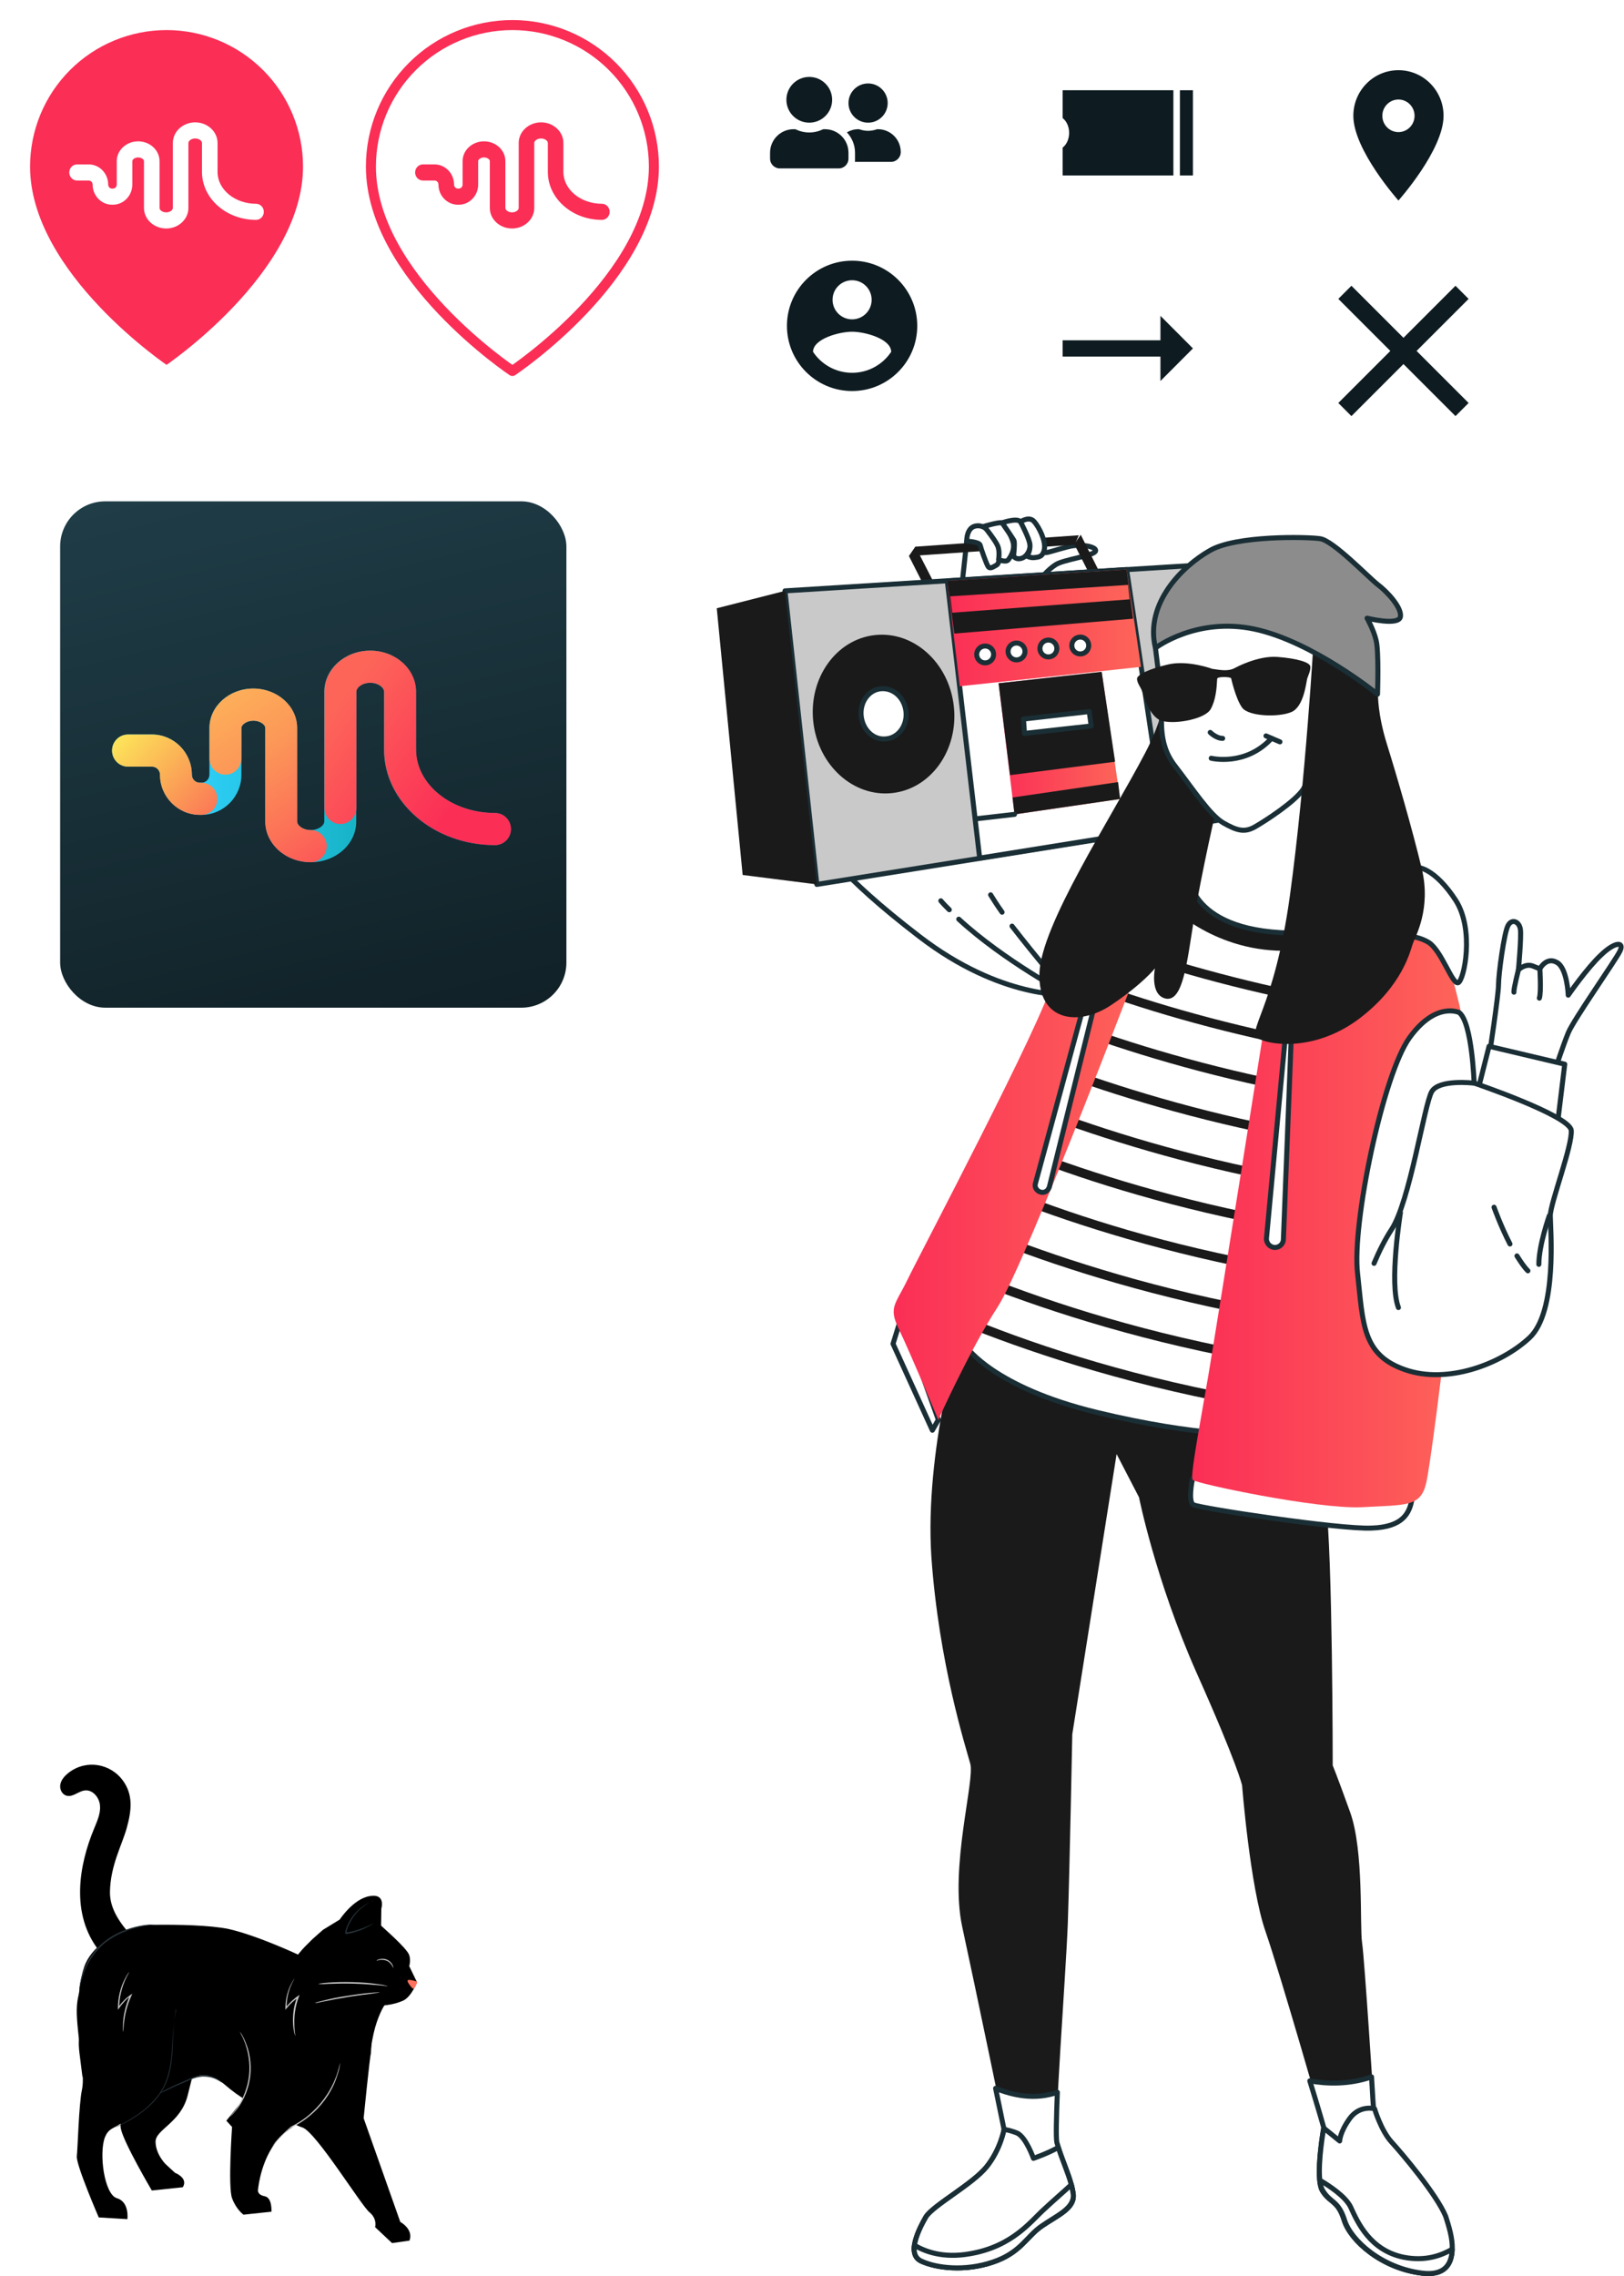 <svg width="324" height="454" viewBox="0 0 324 454" fill="none" xmlns="http://www.w3.org/2000/svg">
<g filter="url(#filter0_d)">
<path d="M130.455 29.227C130.455 51.182 102.227 70 102.227 70C102.227 70 74 51.182 74 29.227C74 21.741 76.974 14.561 82.268 9.268C87.561 3.974 94.741 1 102.227 1C109.714 1 116.893 3.974 122.187 9.268C127.481 14.561 130.455 21.741 130.455 29.227Z" fill="white" stroke="#FB2E56" stroke-width="2" stroke-linecap="round" stroke-linejoin="round"/>
<path fill-rule="evenodd" clip-rule="evenodd" d="M102.156 41.577C99.712 41.577 97.724 39.742 97.724 37.487V28.14C97.724 27.801 97.216 27.408 96.562 27.408C95.907 27.408 95.399 27.801 95.399 28.14V32.815C95.399 35.031 93.658 36.834 91.518 36.834H91.36C89.219 36.834 87.478 35.031 87.478 32.815C87.478 32.371 87.13 32.011 86.702 32.011H84.374C83.516 32.011 82.821 31.291 82.821 30.403C82.821 29.515 83.516 28.795 84.374 28.795H86.702C88.843 28.795 90.584 30.598 90.584 32.815C90.584 33.258 90.932 33.618 91.36 33.618H91.518C91.946 33.618 92.294 33.258 92.294 32.815V28.14C92.294 25.963 94.209 24.192 96.562 24.192C98.915 24.192 100.829 25.963 100.829 28.14V37.487C100.829 37.9 101.397 38.361 102.156 38.361C102.917 38.361 103.484 37.9 103.484 37.487V24.519C103.484 22.251 105.485 20.406 107.944 20.406C110.403 20.406 112.403 22.251 112.403 24.519V30.299C112.403 33.798 115.847 36.645 120.081 36.645C120.938 36.645 121.634 37.365 121.634 38.253C121.634 39.141 120.938 39.86 120.081 39.86C114.135 39.86 109.298 35.571 109.298 30.299V24.519C109.298 24.096 108.719 23.622 107.944 23.622C107.168 23.622 106.589 24.096 106.589 24.519V37.487C106.589 39.742 104.601 41.577 102.156 41.577Z" fill="#FB2E56"/>
</g>
<g filter="url(#filter1_d)">
<path d="M61.455 29.227C61.455 51.182 33.227 70 33.227 70C33.227 70 5 51.182 5 29.227C5 21.741 7.974 14.561 13.268 9.268C18.561 3.974 25.741 1 33.227 1C40.714 1 47.893 3.974 53.187 9.268C58.481 14.561 61.455 21.741 61.455 29.227Z" fill="#FB2E56" stroke="white" stroke-width="2" stroke-linecap="round" stroke-linejoin="round"/>
<path fill-rule="evenodd" clip-rule="evenodd" d="M33.157 41.577C30.712 41.577 28.724 39.742 28.724 37.487V28.14C28.724 27.801 28.216 27.408 27.562 27.408C26.907 27.408 26.399 27.801 26.399 28.14V32.815C26.399 35.031 24.658 36.834 22.518 36.834H22.36C20.22 36.834 18.479 35.031 18.479 32.815C18.479 32.371 18.13 32.011 17.702 32.011H15.373C14.516 32.011 13.821 31.291 13.821 30.403C13.821 29.515 14.516 28.795 15.373 28.795H17.702C19.843 28.795 21.584 30.598 21.584 32.815C21.584 33.258 21.932 33.618 22.36 33.618H22.518C22.946 33.618 23.294 33.258 23.294 32.815V28.14C23.294 25.963 25.209 24.192 27.562 24.192C29.915 24.192 31.829 25.963 31.829 28.14V37.487C31.829 37.9 32.397 38.361 33.157 38.361C33.917 38.361 34.484 37.9 34.484 37.487V24.519C34.484 22.251 36.485 20.406 38.944 20.406C41.403 20.406 43.403 22.251 43.403 24.519V30.299C43.403 33.798 46.847 36.645 51.081 36.645C51.938 36.645 52.633 37.365 52.633 38.253C52.633 39.141 51.938 39.86 51.081 39.86C45.135 39.86 40.298 35.571 40.298 30.299V24.519C40.298 24.096 39.719 23.622 38.944 23.622C38.169 23.622 37.589 24.096 37.589 24.519V37.487C37.589 39.742 35.601 41.577 33.157 41.577Z" fill="white"/>
</g>
<path d="M279 14C274.024 14 270 18.069 270 23.1C270 29.925 279 40 279 40C279 40 288 29.925 288 23.1C288 18.069 283.976 14 279 14ZM279 26.35C277.226 26.35 275.786 24.894 275.786 23.1C275.786 21.306 277.226 19.85 279 19.85C280.774 19.85 282.214 21.306 282.214 23.1C282.214 24.894 280.774 26.35 279 26.35Z" fill="#0E1C21"/>
<path fill-rule="evenodd" clip-rule="evenodd" d="M166.019 19.905C166.019 22.427 163.978 24.468 161.456 24.468C158.934 24.468 156.892 22.427 156.892 19.905C156.892 17.383 158.934 15.342 161.456 15.342C163.978 15.342 166.019 17.383 166.019 19.905ZM164.247 25.772H164.585C167.176 25.772 169.279 27.875 169.279 30.466V31.639C169.279 32.719 168.403 33.595 167.323 33.595H155.589C154.509 33.595 153.633 32.719 153.633 31.639V30.466C153.633 27.875 155.735 25.772 158.327 25.772H158.665C159.516 26.18 160.453 26.424 161.456 26.424C162.458 26.424 163.399 26.18 164.247 25.772ZM173.19 24.468C175.349 24.468 177.101 22.716 177.101 20.557C177.101 18.398 175.349 16.646 173.19 16.646C171.03 16.646 169.279 18.398 169.279 20.557C169.279 22.716 171.03 24.468 173.19 24.468ZM174.991 25.772H175.146C177.668 25.772 179.709 27.813 179.709 30.335C179.709 31.415 178.833 32.291 177.753 32.291H170.558C170.56 32.254 170.565 32.216 170.57 32.178C170.576 32.13 170.582 32.081 170.582 32.03V30.466C170.582 28.893 169.959 27.471 168.965 26.4C169.637 26.013 170.403 25.772 171.234 25.772H171.389C171.955 25.968 172.554 26.098 173.19 26.098C173.826 26.098 174.424 25.968 174.991 25.772Z" fill="#0E1C21"/>
<rect width="26" height="17" transform="translate(212 18)" fill="white"/>
<path fill-rule="evenodd" clip-rule="evenodd" d="M234.1 18H212V23.555C212.777 24.143 213.3 25.241 213.3 26.5C213.3 27.759 212.777 28.857 212 29.445V35H234.1V18Z" fill="#0E1C21"/>
<rect x="235.4" y="18" width="2.6" height="17" fill="#0E1C21"/>
<rect x="12" y="100" width="101" height="101" rx="9" fill="url(#paint0_linear)"/>
<path d="M62.004 171.988C56.985 171.988 52.921 168.329 52.921 163.84V145.208C52.921 144.529 51.872 143.756 50.543 143.756C49.213 143.756 48.164 144.548 48.164 145.208V154.524C48.164 158.937 44.588 162.539 40.206 162.539H39.887C35.505 162.539 31.928 158.937 31.928 154.524C31.928 153.638 31.217 152.921 30.337 152.921H25.543C23.782 152.921 22.359 151.488 22.359 149.715C22.359 147.942 23.782 146.509 25.543 146.509H30.318C34.7 146.509 38.277 150.111 38.277 154.524C38.277 155.411 38.988 156.127 39.869 156.127H40.187C41.067 156.127 41.779 155.411 41.779 154.524V145.208C41.779 140.87 45.711 137.344 50.524 137.344C55.337 137.344 59.27 140.87 59.27 145.208V163.84C59.27 164.67 60.431 165.575 61.985 165.575C63.539 165.575 64.7 164.651 64.7 163.84V137.985C64.7 133.459 68.802 129.781 73.839 129.781C78.876 129.781 82.978 133.459 82.978 137.985V149.508C82.978 156.485 90.038 162.162 98.727 162.162C100.487 162.162 101.91 163.595 101.91 165.368C101.91 167.141 100.487 168.574 98.727 168.574C86.536 168.574 76.611 160.031 76.611 149.508V137.985C76.611 137.136 75.431 136.193 73.839 136.193C72.247 136.193 71.067 137.136 71.067 137.985V163.84C71.105 168.329 67.022 171.988 62.004 171.988Z" fill="url(#paint1_linear)"/>
<path d="M40.187 162.54H39.868C35.486 162.54 31.91 158.938 31.91 154.525C31.91 153.638 31.198 152.922 30.318 152.922H25.543C23.782 152.922 22.359 151.489 22.359 149.716C22.359 147.943 23.782 146.51 25.543 146.51H30.318C34.7 146.51 38.277 150.112 38.277 154.525C38.277 155.411 38.988 156.128 39.868 156.128H40.187C41.947 156.128 43.37 157.561 43.37 159.334C43.37 161.107 41.947 162.54 40.187 162.54Z" fill="url(#paint2_linear)"/>
<path d="M62.004 171.988C56.985 171.988 52.921 168.329 52.921 163.841V145.208C52.921 144.529 51.872 143.756 50.543 143.756C49.213 143.756 48.164 144.548 48.164 145.208V151.318C48.164 153.091 46.741 154.524 44.981 154.524C43.221 154.524 41.797 153.091 41.797 151.318V145.208C41.797 140.87 45.73 137.344 50.543 137.344C55.356 137.344 59.288 140.87 59.288 145.208V163.841C59.288 164.67 60.449 165.576 62.004 165.576C63.764 165.576 65.187 167.009 65.187 168.782C65.187 170.554 63.764 171.988 62.004 171.988Z" fill="url(#paint3_linear)"/>
<path d="M98.764 168.574C86.573 168.574 76.648 160.031 76.648 149.508V137.985C76.648 137.136 75.468 136.193 73.876 136.193C72.285 136.193 71.105 137.136 71.105 137.985V161.162C71.105 162.935 69.682 164.369 67.921 164.369C66.161 164.369 64.738 162.935 64.738 161.162V137.985C64.738 133.459 68.839 129.781 73.876 129.781C78.914 129.781 83.015 133.459 83.015 137.985V149.508C83.015 156.485 90.075 162.162 98.764 162.162C100.525 162.162 101.948 163.595 101.948 165.368C101.948 167.141 100.525 168.574 98.764 168.574Z" fill="url(#paint4_linear)"/>
<path d="M283.667 453.406C275.72 452.416 269.561 446.967 268.269 442.905C266.978 438.843 265.488 439.537 263.898 436.961C262.309 434.385 264.196 424.379 264.196 424.379C264.196 424.379 255.554 394.163 252.474 385.247C249.395 376.43 247.805 356.121 247.805 356.121C247.805 356.121 246.911 351.96 238.666 333.533C230.52 315.107 227.241 298.661 227.241 298.661L222.771 290.042L213.93 345.917C213.93 345.917 213.433 371.477 213.036 383.662C212.539 395.748 210.254 424.181 210.95 427.153C211.049 427.45 211.148 427.847 211.248 428.144C212.142 431.116 214.029 435.079 214.228 437.555C214.426 440.329 210.95 441.716 207.969 443.797C204.89 445.877 203.797 449.146 198.134 451.029C192.571 452.911 186.909 452.218 183.929 450.831C180.849 449.444 183.432 444.292 184.823 442.014C186.213 439.735 194.161 435.475 196.942 432.008C199.724 428.54 200.419 424.577 200.419 424.577C200.419 424.577 194.558 396.244 191.975 384.356C189.392 372.467 194.558 355.031 193.565 351.762C192.671 348.493 187.306 331.75 185.816 310.549C184.425 289.349 191.677 265.374 191.677 265.374L194.459 260.223L259.329 275.875C259.329 275.875 263.104 288.655 264.495 299.355C265.885 310.054 265.885 352.158 265.885 352.158C265.885 352.158 266.581 353.743 269.362 361.471C272.144 369.198 271.25 384.257 271.746 387.526C272.243 390.795 274.131 420.417 274.131 420.417C274.131 420.417 275.422 424.776 277.508 427.054C279.594 429.333 286.548 437.555 288.336 441.914C290.125 446.472 291.615 454.496 283.667 453.406Z" fill="#1A1A1A"/>
<path d="M198.035 451.229C203.598 449.346 204.79 446.077 207.87 443.997C210.949 441.916 214.426 440.529 214.128 437.755C213.93 435.279 212.042 431.316 211.148 428.344C211.049 427.948 210.949 427.65 210.85 427.353C210.651 426.362 210.751 422.499 210.949 417.347C206.479 418.932 202.009 417.942 198.631 416.555C199.625 421.409 200.32 424.777 200.32 424.777C200.32 424.777 199.625 428.74 196.843 432.208C194.061 435.675 186.114 439.935 184.723 442.213C183.333 444.591 180.75 449.644 183.829 451.031C186.81 452.318 192.472 453.111 198.035 451.229Z" fill="white" stroke="#1A2E35" stroke-miterlimit="10" stroke-linecap="round" stroke-linejoin="round"/>
<path d="M264.097 424.38C264.097 424.38 262.309 434.386 263.799 436.962C265.389 439.538 266.879 438.745 268.17 442.906C269.462 446.968 275.621 452.417 283.568 453.408C291.515 454.398 290.025 446.473 288.237 442.114C286.449 437.755 279.495 429.532 277.409 427.253C275.323 424.975 274.031 420.616 274.031 420.616C274.031 420.616 273.833 418.04 273.634 414.275C269.064 415.86 264.594 415.662 261.316 415.068C263.004 420.517 264.097 424.38 264.097 424.38Z" fill="white" stroke="#1A2E35" stroke-miterlimit="10" stroke-linecap="round" stroke-linejoin="round"/>
<path d="M207.87 443.995C204.79 446.075 203.698 449.344 198.035 451.227C192.472 453.109 186.81 452.416 183.829 451.029C182.538 450.434 182.24 449.245 182.439 447.858C182.737 445.877 183.929 443.598 184.723 442.211C186.114 439.933 194.061 435.673 196.843 432.206C199.625 428.738 200.32 424.775 200.32 424.775C200.32 424.775 201.115 424.775 202.903 425.469C204.691 426.261 206.181 430.521 206.181 430.521C206.181 430.521 209.062 429.531 211.148 428.342C211.844 430.62 213.135 433.493 213.731 435.772C213.93 436.465 214.029 437.159 214.128 437.753C214.327 440.527 210.85 441.914 207.87 443.995Z" fill="white" stroke="#1A2E35" stroke-miterlimit="10" stroke-linecap="round" stroke-linejoin="round"/>
<path d="M289.727 448.651C289.628 451.623 288.237 454.001 283.667 453.406C275.72 452.416 269.561 446.967 268.269 442.905C266.978 438.843 265.488 439.537 263.898 436.961C263.6 436.466 263.402 435.772 263.302 434.88C262.905 431.017 264.097 424.478 264.097 424.478L267.276 427.054C267.276 427.054 267.276 425.37 269.263 422.596C271.25 419.822 274.23 420.615 274.23 420.615C274.23 420.615 275.521 424.974 277.608 427.252C279.694 429.531 286.648 437.753 288.436 442.112C289.032 443.995 289.827 446.471 289.727 448.651Z" fill="white" stroke="#1A2E35" stroke-miterlimit="10" stroke-linecap="round" stroke-linejoin="round"/>
<path d="M207.87 443.994C204.79 446.075 203.698 449.344 198.035 451.226C192.472 453.109 186.81 452.415 183.829 451.028C182.538 450.434 182.24 449.245 182.439 447.858C184.425 449.047 188.101 450.533 193.565 449.542C202.108 448.056 205.684 443.004 208.466 440.527C210.055 439.041 212.241 437.158 213.731 435.771C213.93 436.465 214.029 437.158 214.128 437.753C214.327 440.527 210.85 441.914 207.87 443.994Z" fill="white" stroke="#1A2E35" stroke-miterlimit="10" stroke-linecap="round" stroke-linejoin="round"/>
<path d="M289.727 448.651C289.628 451.623 288.237 454.001 283.667 453.407C275.72 452.416 269.561 446.967 268.269 442.905C266.978 438.844 265.488 439.537 263.898 436.961C263.6 436.466 263.402 435.772 263.302 434.881C265.19 435.971 268.468 438.15 269.462 440.231C270.852 443.302 273.336 448.85 279.992 450.236C284.462 451.128 287.641 449.84 289.727 448.651Z" fill="white" stroke="#1A2E35" stroke-miterlimit="10" stroke-linecap="round" stroke-linejoin="round"/>
<path d="M213.135 198.403C213.135 198.403 199.823 199.394 183.432 186.812C167.041 174.231 164.656 169.079 164.656 169.079L230.42 158.182L213.135 198.403Z" fill="white" stroke="#1A2E35" stroke-miterlimit="10" stroke-linecap="round" stroke-linejoin="round"/>
<path d="M199.923 181.958C198.929 180.571 198.134 179.283 197.638 178.49" stroke="#1A2E35" stroke-miterlimit="10" stroke-linecap="round" stroke-linejoin="round"/>
<path d="M191.28 183.346C200.32 191.667 213.036 198.404 213.036 198.404C213.036 198.404 206.578 190.776 201.909 184.733" stroke="#1A2E35" stroke-miterlimit="10" stroke-linecap="round" stroke-linejoin="round"/>
<path d="M187.704 179.68C188.2 180.274 188.796 180.869 189.392 181.463" stroke="#1A2E35" stroke-miterlimit="10" stroke-linecap="round" stroke-linejoin="round"/>
<path d="M221.38 179.482L192.869 268.743C192.869 268.743 198.333 276.768 218.797 281.721C239.262 286.675 250.885 286.179 250.885 286.179L263.898 175.619L224.957 170.17L221.38 179.482Z" fill="white" stroke="#1A2E35" stroke-miterlimit="10" stroke-linecap="round" stroke-linejoin="round"/>
<path d="M258.931 218.119L259.13 216.336C240.653 212.769 225.155 208.014 213.731 203.754L213.135 205.438C224.758 209.698 240.255 214.552 258.931 218.119Z" fill="#1A1A1A"/>
<path d="M257.839 227.134L258.037 225.35C238.765 221.685 222.672 216.632 210.95 212.273L210.353 214.057C222.274 218.416 238.368 223.468 257.839 227.134Z" fill="#1A1A1A"/>
<path d="M259.925 209.103L260.124 207.32C242.441 203.853 227.54 199.296 216.314 195.135L215.718 196.819C227.142 201.079 242.143 205.636 259.925 209.103Z" fill="#1A1A1A"/>
<path d="M256.746 236.149L256.945 234.365C236.778 230.601 220.188 225.35 208.168 220.793L207.572 222.477C219.791 227.034 236.48 232.384 256.746 236.149Z" fill="#1A1A1A"/>
<path d="M219.095 186.615L218.499 188.299C229.526 192.361 243.931 196.72 260.918 200.089L261.117 198.305C244.328 194.937 230.023 190.578 219.095 186.615Z" fill="#1A1A1A"/>
<path d="M255.752 245.066L255.951 243.283C234.99 239.419 217.804 233.971 205.585 229.314L204.989 230.999C217.307 235.754 234.593 241.203 255.752 245.066Z" fill="#1A1A1A"/>
<path d="M254.66 254.081L254.858 252.298C233.003 248.434 215.221 242.688 202.804 237.834L202.207 239.518C214.824 244.373 232.705 250.118 254.66 254.081Z" fill="#1A1A1A"/>
<path d="M252.474 272.012L252.673 270.229C229.129 266.167 210.155 259.926 197.24 254.873L196.644 256.656C209.757 261.709 228.831 267.95 252.474 272.012Z" fill="#1A1A1A"/>
<path d="M251.481 281.027L251.679 279.244C227.241 275.083 207.671 268.643 194.658 263.393L194.061 265.176C207.175 270.327 226.943 276.866 251.481 281.027Z" fill="#1A1A1A"/>
<path d="M253.567 263.097L253.766 261.313C231.116 257.351 212.638 251.307 200.022 246.453L199.426 248.137C212.241 253.091 230.818 259.035 253.567 263.097Z" fill="#1A1A1A"/>
<path d="M234.394 181.561C234.394 181.561 244.527 191.369 260.322 189.388C276.018 187.406 269.164 163.234 269.164 163.234L238.666 161.648L234.394 181.561Z" fill="#1A1A1A"/>
<path d="M238.964 156.3L237.076 174.33C237.076 174.33 237.076 186.416 259.428 186.119C281.78 185.822 260.124 153.922 260.124 153.922C260.124 153.922 244.229 156.696 238.964 156.3Z" fill="white" stroke="#1A2E35" stroke-miterlimit="10" stroke-linecap="round" stroke-linejoin="round"/>
<path d="M192.869 107.955L191.975 116.178L207.572 115.484C207.572 115.484 209.062 113.602 210.651 112.611C212.241 111.62 217.804 110.927 218.499 110.035C219.195 109.144 215.817 108.351 213.135 109.045C210.453 109.738 209.459 110.134 208.665 110.233C207.87 110.333 206.181 107.559 206.181 107.559L192.869 107.955Z" fill="white" stroke="#1A2E35" stroke-miterlimit="10" stroke-linecap="round" stroke-linejoin="round"/>
<path d="M220.188 115.78L215.619 106.666L214.327 108.548L218.797 117.365L220.188 115.78Z" fill="#1A1A1A"/>
<path d="M182.637 109.044L215.221 106.766L214.426 108.648L181.346 110.927L182.637 109.044Z" fill="#1A1A1A"/>
<path d="M187.306 118.157L182.637 109.043L181.346 110.925L185.816 119.742L187.306 118.157Z" fill="#1A1A1A"/>
<path d="M156.61 117.861L162.968 176.411L254.66 161.749L248.898 112.115L156.61 117.861Z" fill="#C9C9C9" stroke="#1A2E35" stroke-miterlimit="10" stroke-linecap="round" stroke-linejoin="round"/>
<path d="M195.452 171.16L232.507 165.216L224.758 113.602L188.995 115.88L195.452 171.16Z" fill="white" stroke="#1A2E35" stroke-miterlimit="10" stroke-linecap="round" stroke-linejoin="round"/>
<path d="M177.982 158.194C185.728 157.36 191.243 149.629 190.301 140.926C189.359 132.222 182.317 125.842 174.571 126.676C166.825 127.51 161.31 135.241 162.252 143.945C163.194 152.648 170.236 159.028 177.982 158.194Z" fill="#1A1A1A"/>
<path d="M180.75 141.934C181.048 144.708 179.26 147.185 176.776 147.383C174.293 147.68 172.107 145.6 171.809 142.826C171.511 140.052 173.299 137.575 175.783 137.377C178.266 137.179 180.452 139.16 180.75 141.934Z" fill="white" stroke="#1A2E35" stroke-miterlimit="10" stroke-linecap="round" stroke-linejoin="round"/>
<path d="M224.758 113.602L188.995 115.88L191.479 136.883L227.639 133.019L224.758 113.602Z" fill="url(#paint5_linear)"/>
<path d="M190.386 126.381L226.049 123.409L224.758 113.602L188.995 115.88L190.386 126.381Z" fill="#1A1A1A"/>
<path d="M199.227 136.288L202.406 162.442L223.467 159.371L219.791 134.01L199.227 136.288Z" fill="url(#paint6_linear)"/>
<path d="M201.512 154.616L222.473 151.941L219.791 134.01L199.227 136.288L201.512 154.616Z" fill="#1A1A1A"/>
<path d="M202.406 162.441L202.009 159.073L223.069 156.002L223.467 159.37L202.406 162.441Z" fill="#1A1A1A"/>
<path d="M204.194 143.42L204.393 146.293L217.705 144.807L217.307 141.934L204.194 143.42Z" fill="white" stroke="#1A2E35" stroke-miterlimit="10" stroke-linecap="round" stroke-linejoin="round"/>
<path d="M156.61 117.861L143 121.329L148.166 174.529L162.968 176.411L156.61 117.861Z" fill="#1A1A1A"/>
<path d="M196.545 132.226C197.478 132.226 198.234 131.472 198.234 130.542C198.234 129.611 197.478 128.857 196.545 128.857C195.612 128.857 194.856 129.611 194.856 130.542C194.856 131.472 195.612 132.226 196.545 132.226Z" fill="white" stroke="#1A2E35" stroke-miterlimit="10" stroke-linecap="round" stroke-linejoin="round"/>
<path d="M202.803 131.632C203.736 131.632 204.492 130.878 204.492 129.948C204.492 129.018 203.736 128.264 202.803 128.264C201.871 128.264 201.115 129.018 201.115 129.948C201.115 130.878 201.871 131.632 202.803 131.632Z" fill="white" stroke="#1A2E35" stroke-miterlimit="10" stroke-linecap="round" stroke-linejoin="round"/>
<path d="M209.161 131.036C210.094 131.036 210.85 130.282 210.85 129.352C210.85 128.422 210.094 127.668 209.161 127.668C208.229 127.668 207.473 128.422 207.473 129.352C207.473 130.282 208.229 131.036 209.161 131.036Z" fill="white" stroke="#1A2E35" stroke-miterlimit="10" stroke-linecap="round" stroke-linejoin="round"/>
<path d="M215.519 130.443C216.452 130.443 217.208 129.689 217.208 128.758C217.208 127.828 216.452 127.074 215.519 127.074C214.587 127.074 213.83 127.828 213.83 128.758C213.83 129.689 214.587 130.443 215.519 130.443Z" fill="white" stroke="#1A2E35" stroke-miterlimit="10" stroke-linecap="round" stroke-linejoin="round"/>
<path d="M192.869 107.953C192.869 107.953 192.77 104.981 194.956 104.882C197.141 104.684 198.532 107.755 199.128 108.944C199.724 110.133 199.426 112.411 198.83 112.709C198.234 113.006 197.538 113.6 197.141 113.006C196.744 112.411 195.651 109.241 195.552 108.746C195.353 108.052 192.869 107.953 192.869 107.953Z" fill="white" stroke="#1A2E35" stroke-miterlimit="10" stroke-linecap="round" stroke-linejoin="round"/>
<path d="M196.346 104.982C196.346 104.982 199.326 104.09 199.923 104.288C200.519 104.487 202.207 107.558 202.207 108.747C202.307 109.935 201.611 111.124 201.115 111.719C200.618 112.214 199.227 111.62 199.227 111.62C199.227 111.62 199.525 109.935 199.028 108.846C198.631 107.855 196.346 104.982 196.346 104.982Z" fill="white" stroke="#1A2E35" stroke-miterlimit="10" stroke-linecap="round" stroke-linejoin="round"/>
<path d="M199.923 104.288C199.923 104.288 202.704 103.297 203.499 103.991C204.393 104.783 205.784 108.35 205.486 109.34C205.188 110.331 204.592 111.223 203.598 111.421C202.605 111.619 202.207 110.925 202.207 110.925C202.207 110.925 202.505 108.449 202.307 107.854C202.009 107.26 199.923 104.288 199.923 104.288Z" fill="white" stroke="#1A2E35" stroke-miterlimit="10" stroke-linecap="round" stroke-linejoin="round"/>
<path d="M203.598 104.09C203.598 104.09 205.287 102.901 206.28 103.991C207.274 105.081 208.665 107.855 208.367 109.539C208.069 111.124 207.174 111.124 206.38 111.223C205.585 111.322 204.89 110.926 204.89 110.926C204.89 110.926 205.585 109.935 205.486 108.647C205.386 107.459 203.598 104.09 203.598 104.09Z" fill="white" stroke="#1A2E35" stroke-miterlimit="10" stroke-linecap="round" stroke-linejoin="round"/>
<path d="M179.856 262.6L178.167 268.048L186.015 285.286L187.207 283.206L179.856 262.6Z" fill="white" stroke="#1A2E35" stroke-miterlimit="10" stroke-linecap="round" stroke-linejoin="round"/>
<path d="M229.228 187.307C229.228 187.307 204.79 251.9 199.029 260.717C193.366 269.435 187.207 283.205 187.207 283.205C187.207 283.205 181.544 269.732 179.359 265.175C177.173 260.717 178.664 260.221 181.048 255.268C183.432 250.315 208.069 203.653 210.055 195.629C211.943 187.604 214.526 181.66 221.48 179.48C228.434 177.301 229.228 187.307 229.228 187.307Z" fill="url(#paint7_linear)"/>
<path d="M216.215 200.582L206.578 236.049C206.28 237.04 207.175 237.931 208.168 237.832C208.764 237.733 209.161 237.337 209.36 236.742L218.4 200.285L216.215 200.582Z" fill="white" stroke="#1A2E35" stroke-miterlimit="10" stroke-linecap="round" stroke-linejoin="round"/>
<path d="M237.871 295.192C237.871 295.192 236.977 299.452 238.07 300.146C239.262 300.839 267.276 305.099 273.634 304.802C279.992 304.604 281.184 301.731 281.681 299.155C282.177 296.579 286.648 299.155 269.462 296.778C252.276 294.4 240.951 292.518 240.951 292.518C240.951 292.518 238.666 293.31 237.871 295.192Z" fill="white" stroke="#1A2E35" stroke-miterlimit="10" stroke-linecap="round" stroke-linejoin="round"/>
<path d="M252.574 202.564C252.574 202.564 243.335 260.816 241.05 274.488C238.666 288.159 237.474 294.5 237.97 295.193C238.467 295.887 262.706 301.038 271.647 300.642C280.588 300.147 283.469 300.642 284.561 295.688C285.754 290.735 295.39 217.92 291.118 200.285C286.846 182.651 285.257 182.453 274.131 182.453C263.004 182.453 252.574 202.564 252.574 202.564Z" fill="url(#paint8_linear)"/>
<path d="M256.448 206.627L252.673 246.948C252.573 247.938 253.368 248.83 254.362 248.83C255.256 248.83 256.05 248.136 256.05 247.146L257.64 206.23L256.448 206.627Z" fill="white" stroke="#1A2E35" stroke-miterlimit="10" stroke-linecap="round" stroke-linejoin="round"/>
<path d="M279.197 186.614C279.197 186.614 282.475 186.416 285.058 188.001C287.641 189.685 289.727 196.422 290.919 196.025C292.111 195.53 294.198 185.425 290.423 179.58C286.648 173.735 282.376 171.556 280.29 173.933C278.204 176.311 276.515 185.128 279.197 186.614Z" fill="white" stroke="#1A2E35" stroke-miterlimit="10" stroke-linecap="round" stroke-linejoin="round"/>
<path d="M232.109 128.263C232.109 128.263 235.487 136.981 228.434 150.256C221.48 163.531 207.671 184.534 207.373 194.143C207.075 203.852 215.321 204.744 221.678 200.484C228.036 196.224 230.42 193.153 230.42 193.153C230.42 193.153 229.328 198.502 232.606 199.196C235.984 199.79 236.778 192.261 238.169 183.543C239.56 174.825 242.937 159.965 243.136 159.172C243.335 158.38 238.07 155.011 236.282 147.581C234.493 140.151 238.368 131.136 237.672 128.461C237.076 125.687 232.705 127.173 232.109 128.263Z" fill="#1A1A1A"/>
<path d="M230.52 129.253C230.52 129.253 231.315 135.593 231.712 139.259C232.01 142.924 230.718 147.977 234.394 152.732C238.07 157.488 241.348 162.54 244.03 164.125C246.812 165.71 248.302 166.107 250.388 164.918C252.474 163.729 258.435 159.865 260.024 157.388C261.614 154.912 264.296 139.952 263.898 134.999C263.6 130.046 260.124 125.885 260.124 125.885C260.124 125.885 249.295 119.544 242.341 121.03C235.487 122.516 230.52 129.253 230.52 129.253Z" fill="white" stroke="#1A2E35" stroke-miterlimit="10" stroke-linecap="round" stroke-linejoin="round"/>
<path d="M241.447 146.094C241.447 146.094 242.639 147.283 243.931 147.283" stroke="#1A2E35" stroke-miterlimit="10" stroke-linecap="round" stroke-linejoin="round"/>
<path d="M241.646 151.246C241.646 151.246 248.501 152.93 253.666 147.283" stroke="#1A2E35" stroke-miterlimit="10" stroke-linecap="round" stroke-linejoin="round"/>
<path d="M252.574 146.789L255.355 147.978" stroke="#1A2E35" stroke-miterlimit="10" stroke-linecap="round" stroke-linejoin="round"/>
<path d="M262.11 127.171C262.11 127.171 260.521 155.505 257.342 178.687C254.163 201.77 248.401 205.733 251.183 207.219C253.865 208.606 262.806 209.596 271.349 203.058C279.892 196.519 281.383 189.585 281.879 188.198C282.376 186.811 285.555 181.263 283.667 173.337C281.78 165.412 278.601 154.514 276.713 148.471C274.826 142.428 274.925 138.564 274.925 138.564C274.925 138.564 274.925 130.936 271.25 128.36C267.475 125.685 262.11 127.171 262.11 127.171Z" fill="#1A1A1A"/>
<path d="M230.52 129.253C230.52 129.253 238.666 123.011 250.289 125.488C261.912 127.965 274.826 138.466 274.826 138.466C274.826 138.466 275.124 129.748 274.528 127.668C274.031 125.587 272.74 123.309 272.74 123.309C272.74 123.309 279.098 124.894 279.396 123.011C279.694 121.228 276.813 118.058 274.826 116.572C272.839 114.987 265.985 107.854 263.402 107.458C260.819 107.061 246.514 106.764 241.348 109.835C236.083 112.807 228.334 120.238 230.52 129.253Z" fill="#8C8C8C" stroke="#1A2E35" stroke-miterlimit="10" stroke-linecap="round" stroke-linejoin="round"/>
<path d="M261.415 132.919C261.316 132.126 258.832 131.334 254.858 131.036C250.885 130.739 246.414 133.216 246.414 133.216C245.024 134.009 243.335 133.612 241.845 133.414C241.845 133.414 237.076 131.631 233.103 132.523C229.228 133.414 226.844 134.603 226.844 135.395C226.844 136.188 227.54 137.08 227.738 137.575C228.036 138.07 229.129 143.123 231.911 143.816C234.593 144.51 240.454 143.42 241.547 141.439C242.54 139.655 242.739 137.377 242.838 135.395C242.838 134.9 245.52 134.999 245.62 135.296C245.62 135.296 246.514 139.358 247.805 141.141C249.097 142.925 255.057 143.123 257.64 142.033C260.223 140.943 260.62 135.792 260.819 135.296C261.018 134.702 261.514 133.711 261.415 132.919Z" fill="#1A1A1A"/>
<path d="M273.237 254.277C272.74 255.862 272.342 257.448 272.044 258.835L273.237 254.277Z" fill="white"/>
<path d="M273.237 254.277C272.74 255.862 272.342 257.448 272.044 258.835" stroke="#1A2E35" stroke-miterlimit="10" stroke-linecap="round" stroke-linejoin="round"/>
<path d="M297.078 210.886C297.078 210.886 298.966 198.503 298.966 196.422C298.966 194.342 300.059 186.119 300.853 184.633C301.648 183.147 303.138 183.841 303.337 185.426C303.536 186.912 302.94 193.45 302.94 193.45C302.94 193.45 304.231 192.162 305.721 192.658C307.211 193.252 307.211 193.252 307.211 193.252C307.211 193.252 308.503 190.775 310.589 191.964C312.675 193.054 312.874 198.503 312.874 198.503C312.874 198.503 316.649 193.054 319.43 190.478C322.212 187.803 324.099 187.803 323.205 189.686C322.311 191.568 313.967 203.357 312.874 206.032C311.781 208.707 310.192 213.561 310.192 213.561L297.078 210.886Z" fill="white" stroke="#1A2E35" stroke-miterlimit="10" stroke-linecap="round" stroke-linejoin="round"/>
<path d="M307.211 193.252C307.211 193.252 307.509 197.908 307.112 199.097" stroke="#1A2E35" stroke-miterlimit="10" stroke-linecap="round" stroke-linejoin="round"/>
<path d="M302.94 193.451C302.94 193.451 301.946 197.315 302.046 197.909" stroke="#1A2E35" stroke-miterlimit="10" stroke-linecap="round" stroke-linejoin="round"/>
<path d="M294.794 217.722L297.078 208.707L312.178 212.274L310.589 225.351L294.794 217.722Z" fill="white" stroke="#1A2E35" stroke-miterlimit="10" stroke-linecap="round" stroke-linejoin="round"/>
<path d="M291.118 201.972C291.118 201.972 286.449 199.693 281.184 207.024C275.919 214.355 269.66 244.175 270.852 254.082C271.945 263.988 271.746 270.23 280.29 273.202C288.734 276.174 299.463 272.112 305.125 266.861C310.788 261.611 309.297 244.868 309.297 242.491C309.297 240.014 313.768 228.423 313.47 225.451C313.072 222.479 294.098 216.039 294.098 216.039C294.098 216.039 293.701 203.953 291.118 201.972Z" fill="white" stroke="#1A2E35" stroke-miterlimit="10" stroke-linecap="round" stroke-linejoin="round"/>
<path d="M293.9 216.037C293.9 216.037 287.144 215.244 285.654 217.721C284.164 220.198 281.283 239.714 277.608 245.262C276.316 247.243 275.124 249.621 274.131 251.999" fill="white"/>
<path d="M293.9 216.037C293.9 216.037 287.144 215.244 285.654 217.721C284.164 220.198 281.283 239.714 277.608 245.262C276.316 247.243 275.124 249.621 274.131 251.999" stroke="#1A2E35" stroke-miterlimit="10" stroke-linecap="round" stroke-linejoin="round"/>
<path d="M279.396 241.895C279.396 241.895 277.111 255.962 278.998 260.817" stroke="#1A2E35" stroke-miterlimit="10" stroke-linecap="round" stroke-linejoin="round"/>
<path d="M302.642 250.514C303.337 251.603 304.032 252.693 304.827 253.486" stroke="#1A2E35" stroke-miterlimit="10" stroke-linecap="round" stroke-linejoin="round"/>
<path d="M298.072 240.805C298.072 240.805 299.363 244.47 301.251 248.136" stroke="#1A2E35" stroke-miterlimit="10" stroke-linecap="round" stroke-linejoin="round"/>
<path d="M309.099 242.49C309.099 242.49 307.013 248.335 307.013 252.199" stroke="#1A2E35" stroke-miterlimit="10" stroke-linecap="round" stroke-linejoin="round"/>
<path d="M194.658 163.333L202.406 162.441" stroke="#1A2E35" stroke-miterlimit="10" stroke-linecap="round" stroke-linejoin="round"/>
<path d="M189.591 118.95L225.056 116.672L225.354 119.545L189.988 122.22L189.591 118.95Z" fill="url(#paint9_linear)"/>
<path d="M231.516 67.875H212V71.125H231.516V76L238 69.5L231.516 63V67.875Z" fill="#0E1C21"/>
<path d="M293 59.619L290.381 57L280 67.381L269.619 57L267 59.619L277.381 70L267 80.381L269.619 83L280 72.619L290.381 83L293 80.381L282.619 70L293 59.619Z" fill="#0E1C21"/>
<path d="M170 52C162.824 52 157 57.824 157 65C157 72.176 162.824 78 170 78C177.176 78 183 72.176 183 65C183 57.824 177.176 52 170 52ZM170 55.9C172.158 55.9 173.9 57.642 173.9 59.8C173.9 61.958 172.158 63.7 170 63.7C167.842 63.7 166.1 61.958 166.1 59.8C166.1 57.642 167.842 55.9 170 55.9ZM170 74.36C166.75 74.36 163.877 72.696 162.2 70.174C162.239 67.587 167.4 66.17 170 66.17C172.587 66.17 177.761 67.587 177.8 70.174C176.123 72.696 173.25 74.36 170 74.36Z" fill="#0E1C21"/>
<path d="M49.182 408.099C49.182 408.398 50.027 416.949 47.541 420.031L45.155 423.015L46.298 424.257C46.298 424.257 45.453 436.19 46.298 438.477C47.144 440.764 48.585 441.758 48.585 441.758L54.154 441.161C54.154 441.161 54.352 438.377 52.811 438.079C51.27 437.781 51.469 436.836 51.469 436.836C51.469 436.836 51.817 432.411 54.154 428.583C56.49 424.755 58.678 424.655 61.959 421.175C65.241 417.695 67.826 413.121 68.124 412.126C68.423 411.082 67.528 404.917 67.528 404.917L57.932 397.311L49.182 408.099Z" fill="black"/>
<path d="M73.991 409.64C73.792 410.038 72.549 422.517 72.549 422.517L79.858 443.2C79.858 443.2 82.543 444.641 81.697 446.928L78.217 447.426L74.836 444.244C74.836 444.244 75.334 442.603 73.693 441.261C72.052 439.918 63.004 425.202 60.319 424.357C57.634 423.512 58.38 422.617 58.38 422.617L63.55 403.873L74.14 407.154L73.991 409.64Z" fill="black"/>
<path d="M21.937 377.374C22.037 372.103 24.274 368.176 25.268 364.696C26.263 361.116 26.611 357.984 24.473 355.1C22.086 351.868 17.313 350.824 13.684 353.609C12.938 354.205 12.242 354.951 12.043 355.896C11.845 356.84 12.342 357.934 13.286 358.183C14.529 358.531 15.623 357.288 16.916 357.138C18.507 356.94 19.849 358.58 19.948 360.171C20.098 361.762 19.352 363.303 18.755 364.795C15.822 371.855 13.933 381.798 19.849 389.206L26.511 386.472C24.075 383.787 21.887 380.854 21.937 377.374Z" fill="black"/>
<path d="M17.363 394.674C17.363 394.674 15.126 396.563 15.324 401.833C15.523 407.103 17.015 413.716 16.368 416.748C15.722 419.731 15.523 428.382 15.324 430.122C15.175 431.863 19.7 442.303 19.7 442.303L25.417 442.651C25.417 442.651 25.864 439.221 23.329 438.475C20.793 437.729 19.7 429.476 20.942 426.294C22.235 423.112 24.472 425.847 28.301 417.743C32.129 409.639 33.024 407.948 33.024 407.551C33.024 407.203 17.363 394.674 17.363 394.674Z" fill="black"/>
<path d="M26.561 418.638C26.561 418.638 23.528 421.82 24.125 424.654C24.721 427.487 30.29 436.934 30.29 436.934L36.455 436.287C36.455 436.287 37.748 434.647 34.914 433.404L33.024 431.664C33.024 431.664 31.036 429.675 31.036 427.189C31.036 424.753 36.107 423.411 37.449 417.942C38.792 412.473 39.587 409.738 39.587 409.738L27.804 412.274L26.561 418.638Z" fill="black"/>
<path d="M30.986 383.936C27.207 383.986 23.528 385.13 20.545 387.466C18.954 388.709 17.512 390.3 16.816 392.289C14.877 397.907 15.921 405.116 15.772 406.707C15.573 408.298 15.971 410.187 16.419 414.016C16.767 416.8 34.068 416.253 34.068 416.253L38.941 414.314C38.941 414.314 41.427 412.922 44.708 415.706C47.989 418.54 50.624 420.031 52.464 419.783C54.303 419.534 63.153 408.895 63.153 408.895L59.723 390.002C59.723 390.002 51.519 386.124 45.653 384.782C41.874 383.986 35.212 383.887 30.986 383.936Z" fill="black"/>
<path d="M47.84 405.215C47.84 405.215 47.989 405.414 48.237 405.811C48.486 406.209 48.784 406.806 49.083 407.601C49.729 409.143 50.226 411.529 49.928 414.114C49.63 416.7 48.586 418.887 47.641 420.23C47.144 420.926 46.696 421.423 46.398 421.771C46.05 422.119 45.851 422.268 45.851 422.268C45.851 422.268 46 422.069 46.298 421.721C46.597 421.373 47.044 420.826 47.492 420.13C48.387 418.738 49.381 416.6 49.679 414.065C49.978 411.529 49.48 409.242 48.934 407.651C48.635 406.856 48.387 406.259 48.138 405.861C47.939 405.463 47.84 405.215 47.84 405.215Z" fill="#C7C7C7"/>
<path d="M54.104 428.582C54.104 428.582 54.154 428.433 54.303 428.185C54.452 427.936 54.651 427.588 54.999 427.19C55.646 426.395 56.69 425.351 58.032 424.207C59.424 423.511 61.015 422.517 62.407 421.175C64.694 419.037 66.136 416.551 66.882 414.662C67.279 413.717 67.478 412.921 67.628 412.375C67.777 411.828 67.826 411.529 67.876 411.529C67.876 411.529 67.826 411.828 67.727 412.424C67.628 412.971 67.379 413.767 67.031 414.761C66.335 416.7 64.893 419.236 62.556 421.373C61.115 422.716 59.524 423.76 58.082 424.406C56.739 425.5 55.646 426.544 54.999 427.339C54.651 427.737 54.403 428.036 54.254 428.284C54.204 428.483 54.104 428.582 54.104 428.582Z" fill="#C7C7C7"/>
<path d="M35.112 400.641C35.112 400.641 35.112 400.74 35.062 400.939C35.013 401.138 34.963 401.436 34.913 401.784C34.814 402.48 34.665 403.524 34.615 404.817C34.516 406.11 34.516 407.651 34.416 409.391C34.267 411.081 34.068 413.02 33.372 414.91C32.676 416.799 31.532 418.39 30.339 419.583C29.096 420.826 27.853 421.721 26.76 422.417C25.666 423.113 24.721 423.56 24.075 423.908C23.727 424.058 23.478 424.207 23.329 424.256C23.13 424.356 23.081 424.356 23.081 424.356C23.081 424.356 23.18 424.306 23.329 424.207C23.528 424.107 23.777 423.958 24.075 423.809C24.721 423.461 25.616 422.964 26.71 422.268C27.804 421.572 29.047 420.677 30.24 419.434C31.433 418.241 32.577 416.699 33.223 414.81C33.869 412.971 34.118 411.081 34.267 409.391C34.416 407.701 34.416 406.159 34.565 404.867C34.665 403.574 34.814 402.53 34.963 401.834C35.013 401.486 35.112 401.188 35.162 401.038C35.112 400.74 35.112 400.641 35.112 400.641Z" fill="#263238"/>
<path d="M44.261 415.408C44.211 415.458 43.664 414.911 42.52 414.513C41.974 414.315 41.228 414.215 40.432 414.215C39.637 414.265 38.792 414.464 37.947 414.861C36.206 415.607 34.665 416.254 33.571 416.8C33.074 417.049 32.627 417.248 32.279 417.397C31.98 417.546 31.782 417.646 31.782 417.596C31.782 417.596 31.931 417.496 32.229 417.298C32.527 417.099 32.975 416.9 33.522 416.602C34.615 416.055 36.157 415.359 37.897 414.613C38.742 414.215 39.637 413.967 40.482 413.967C41.327 413.917 42.073 414.066 42.62 414.315C43.217 414.563 43.614 414.812 43.913 415.011C44.161 415.259 44.31 415.408 44.261 415.408Z" fill="#263238"/>
<path d="M76.03 384.084C76.08 384.233 81.201 388.559 81.648 390C81.996 391.044 81.648 392.188 81.648 392.188L83.189 395.37C83.189 395.37 82.096 398.353 80.355 399.099C78.615 399.844 76.875 399.994 76.726 399.994C76.626 399.994 75.284 402.281 74.538 405.612C73.793 408.992 73.544 412.324 73.544 412.324L60.419 401.833C60.419 401.833 58.281 393.829 58.48 391.939C58.629 390.1 61.91 387.316 61.96 387.166C62.059 387.017 64.446 384.929 64.446 384.929L67.777 382.891C67.777 382.891 70.462 378.764 73.743 378.217C77.024 377.621 76.08 380.703 76.08 380.703L76.03 384.084Z" fill="black"/>
<path d="M75.135 391.095C75.135 391.045 75.285 390.896 75.682 390.796C76.03 390.697 76.627 390.647 77.224 390.896C77.77 391.144 78.168 391.592 78.317 391.94C78.467 392.288 78.467 392.536 78.467 392.536C78.417 392.536 78.367 392.338 78.168 391.99C77.969 391.691 77.621 391.293 77.124 391.095C76.627 390.896 76.08 390.896 75.732 390.945C75.384 390.995 75.185 391.144 75.135 391.095Z" fill="#C7C7C7"/>
<path d="M74.538 379.062C74.538 379.112 73.743 379.361 72.699 380.156C71.605 380.902 70.312 382.294 69.517 384.134C69.418 384.382 69.318 384.581 69.268 384.83C69.219 384.929 69.219 385.078 69.169 385.178C69.119 385.277 69.119 385.426 69.119 385.426C69.119 385.426 69.219 385.426 69.318 385.426C69.418 385.426 69.567 385.377 69.666 385.377C69.915 385.327 70.114 385.277 70.312 385.227C71.158 385.029 71.903 384.78 72.55 384.531C73.793 384.034 74.489 383.587 74.489 383.637C74.489 383.637 74.34 383.786 73.992 383.985C73.693 384.183 73.196 384.432 72.6 384.73C72.003 385.029 71.207 385.277 70.362 385.526C70.163 385.576 69.915 385.625 69.716 385.675C69.616 385.675 69.467 385.725 69.368 385.725C69.318 385.725 69.268 385.774 69.169 385.774C69.119 385.774 68.97 385.774 68.92 385.675C68.821 385.575 68.871 385.476 68.871 385.377C68.871 385.327 68.92 385.277 68.92 385.178C68.97 385.078 68.97 384.929 69.02 384.83C69.119 384.581 69.169 384.333 69.268 384.134C70.064 382.195 71.456 380.852 72.6 380.107C73.146 379.709 73.644 379.51 73.992 379.361C74.29 379.112 74.489 379.062 74.538 379.062Z" fill="#263238"/>
<path d="M63.452 395.719C63.452 395.719 63.65 395.669 63.998 395.62C64.346 395.57 64.844 395.52 65.49 395.471C66.733 395.371 68.473 395.321 70.412 395.371C72.351 395.421 74.041 395.57 75.284 395.769C75.931 395.868 76.428 395.918 76.776 396.017C77.124 396.067 77.323 396.117 77.323 396.167C77.323 396.167 77.124 396.167 76.776 396.117C76.378 396.067 75.881 396.017 75.284 395.968C74.041 395.868 72.301 395.719 70.412 395.669C68.523 395.62 66.783 395.669 65.54 395.719C64.943 395.769 64.446 395.769 64.048 395.769C63.65 395.719 63.452 395.719 63.452 395.719Z" fill="#C7C7C7"/>
<path d="M62.855 399.496C62.855 399.496 63.004 399.397 63.352 399.347C63.65 399.248 64.148 399.148 64.744 398.999C65.888 398.701 67.528 398.353 69.318 398.104C71.108 397.806 72.749 397.607 73.942 397.508C74.539 397.458 75.036 397.408 75.334 397.408C75.682 397.408 75.831 397.408 75.831 397.408C75.831 397.408 75.632 397.458 75.334 397.508C74.936 397.557 74.489 397.607 73.942 397.707C72.749 397.856 71.108 398.055 69.318 398.353C67.528 398.651 65.937 398.949 64.744 399.198C64.197 399.297 63.75 399.397 63.352 399.496C63.054 399.496 62.855 399.546 62.855 399.496Z" fill="#C7C7C7"/>
<path d="M83.19 395.272C82.792 395.123 82.046 394.924 81.648 394.924C81.549 394.924 81.4 394.924 81.35 395.023C81.251 395.123 81.35 395.272 81.4 395.421C81.599 395.819 81.897 396.167 82.195 396.515C82.295 396.565 82.344 396.664 82.444 396.664C82.643 396.664 82.742 396.465 82.842 396.316C82.991 395.968 83.239 395.62 83.239 395.421L83.19 395.272Z" fill="#FF725E"/>
<g opacity="0.2">
<g opacity="0.2">
<path opacity="0.2" d="M68.92 385.278C68.92 385.328 68.871 385.427 68.92 385.477C68.97 385.576 69.07 385.527 69.169 385.527C71.008 385.228 72.798 384.532 74.439 383.538L74.936 380.555C75.036 380.008 74.837 379.411 74.489 379.014C71.804 380.107 69.666 382.494 68.92 385.278Z" fill="black"/>
</g>
</g>
<g opacity="0.2">
<path opacity="0.2" d="M24.522 425.649C24.522 425.649 33.62 422.069 35.311 419.534C37.001 416.998 37.996 414.711 37.996 414.711L32.129 417.644C32.129 417.644 27.654 422.367 23.826 423.909L24.522 425.649Z" fill="black"/>
</g>
<g opacity="0.2">
<g opacity="0.2">
<path opacity="0.2" d="M59.026 423.958C60.916 424.057 62.954 424.107 64.545 423.113C65.888 422.268 66.683 420.776 67.031 419.235C67.379 417.694 67.329 416.103 67.23 414.512C65.838 417.942 63.352 421.82 59.026 423.958Z" fill="black"/>
</g>
</g>
<path d="M15.821 397.261C15.821 397.261 15.821 397.161 15.821 397.012C15.821 396.863 15.821 396.664 15.871 396.366C15.921 395.819 16.07 395.023 16.368 394.029C16.915 392.09 18.208 389.455 20.594 387.466C21.788 386.472 23.08 385.726 24.323 385.229C25.566 384.732 26.71 384.384 27.704 384.185C28.698 383.986 29.494 383.887 30.09 383.887C30.389 383.887 30.587 383.887 30.737 383.887C30.886 383.887 30.985 383.887 30.985 383.887C30.985 383.887 30.687 383.936 30.14 383.986C29.593 384.036 28.798 384.135 27.803 384.384C26.809 384.632 25.666 384.931 24.472 385.478C23.279 385.975 21.986 386.721 20.793 387.665C18.456 389.654 17.164 392.19 16.567 394.079C16.269 395.023 16.07 395.819 15.971 396.366C15.871 396.962 15.871 397.261 15.821 397.261Z" fill="#263238"/>
<path d="M58.927 406.11C58.927 406.11 58.828 405.911 58.728 405.513C58.629 405.115 58.529 404.569 58.48 403.823C58.38 402.381 58.48 400.343 59.325 398.254L59.524 398.404C59.325 398.553 59.126 398.702 58.877 398.901C58.181 399.448 57.635 400.044 57.137 400.641L56.938 400.889V400.541C56.938 398.702 57.436 397.161 57.883 396.166C58.132 395.669 58.331 395.271 58.48 395.023C58.629 394.774 58.728 394.625 58.728 394.625C58.778 394.625 58.43 395.172 57.983 396.216C57.585 397.21 57.137 398.752 57.187 400.541L56.988 400.442C57.485 399.845 58.082 399.199 58.778 398.652C58.977 398.453 59.225 398.304 59.424 398.155L59.772 397.906L59.623 398.304C58.828 400.343 58.679 402.381 58.728 403.773C58.728 405.265 58.977 406.11 58.927 406.11Z" fill="#C7C7C7"/>
<path d="M24.572 405.363C24.572 405.363 24.522 405.164 24.522 404.766C24.522 404.368 24.522 403.821 24.572 403.175C24.671 401.833 25.069 399.894 25.964 397.905L26.163 398.054C25.715 398.402 25.268 398.75 24.87 399.198C24.473 399.645 24.075 400.093 23.776 400.54L23.528 400.888V400.49C23.528 398.303 24.125 396.413 24.671 395.22C24.97 394.624 25.218 394.126 25.417 393.828C25.616 393.53 25.765 393.331 25.765 393.381C25.815 393.381 25.318 394.077 24.82 395.32C24.323 396.563 23.776 398.402 23.776 400.54L23.528 400.49C23.876 399.993 24.224 399.546 24.671 399.098C25.069 398.651 25.566 398.253 26.014 397.955L26.412 397.656L26.213 398.104C25.318 400.043 24.92 401.932 24.771 403.274C24.671 403.971 24.671 404.468 24.622 404.865C24.572 405.164 24.572 405.363 24.572 405.363Z" fill="#C7C7C7"/>
<defs>
<filter id="filter0_d" x="69" y="0" width="66.455" height="79" filterUnits="userSpaceOnUse" color-interpolation-filters="sRGB">
<feFlood flood-opacity="0" result="BackgroundImageFix"/>
<feColorMatrix in="SourceAlpha" type="matrix" values="0 0 0 0 0 0 0 0 0 0 0 0 0 0 0 0 0 0 127 0" result="hardAlpha"/>
<feOffset dy="4"/>
<feGaussianBlur stdDeviation="2"/>
<feColorMatrix type="matrix" values="0 0 0 0 0 0 0 0 0 0 0 0 0 0 0 0 0 0 0.25 0"/>
<feBlend mode="normal" in2="BackgroundImageFix" result="effect1_dropShadow"/>
<feBlend mode="normal" in="SourceGraphic" in2="effect1_dropShadow" result="shape"/>
</filter>
<filter id="filter1_d" x="0" y="0" width="66.455" height="79" filterUnits="userSpaceOnUse" color-interpolation-filters="sRGB">
<feFlood flood-opacity="0" result="BackgroundImageFix"/>
<feColorMatrix in="SourceAlpha" type="matrix" values="0 0 0 0 0 0 0 0 0 0 0 0 0 0 0 0 0 0 127 0" result="hardAlpha"/>
<feOffset dy="4"/>
<feGaussianBlur stdDeviation="2"/>
<feColorMatrix type="matrix" values="0 0 0 0 0 0 0 0 0 0 0 0 0 0 0 0 0 0 0.25 0"/>
<feBlend mode="normal" in2="BackgroundImageFix" result="effect1_dropShadow"/>
<feBlend mode="normal" in="SourceGraphic" in2="effect1_dropShadow" result="shape"/>
</filter>
<linearGradient id="paint0_linear" x1="-33.625" y1="99.177" x2="2.302" y2="247.281" gradientUnits="userSpaceOnUse">
<stop stop-color="#21404B"/>
<stop offset="1" stop-color="#0E1C21"/>
</linearGradient>
<linearGradient id="paint1_linear" x1="22.359" y1="150.887" x2="101.947" y2="150.887" gradientUnits="userSpaceOnUse">
<stop offset="0.149" stop-color="#32D3FF"/>
<stop offset="1" stop-color="#009999"/>
</linearGradient>
<linearGradient id="paint2_linear" x1="43.763" y1="163.713" x2="24.657" y2="146.006" gradientUnits="userSpaceOnUse">
<stop stop-color="#FB6E56"/>
<stop offset="0.537" stop-color="#FBAE56"/>
<stop offset="1" stop-color="#FDE459"/>
</linearGradient>
<linearGradient id="paint3_linear" x1="68.359" y1="174.588" x2="41.099" y2="133.984" gradientUnits="userSpaceOnUse">
<stop offset="0.001" stop-color="#FB4A56"/>
<stop offset="0.264" stop-color="#FC6F57"/>
<stop offset="0.584" stop-color="#FC9558"/>
<stop offset="0.84" stop-color="#FDAC59"/>
<stop offset="1" stop-color="#FDB559"/>
</linearGradient>
<linearGradient id="paint4_linear" x1="90.714" y1="161.113" x2="65.702" y2="142.591" gradientUnits="userSpaceOnUse">
<stop stop-color="#FB2E56"/>
<stop offset="1" stop-color="#FD6559"/>
</linearGradient>
<linearGradient id="paint5_linear" x1="189.02" y1="125.27" x2="227.661" y2="125.27" gradientUnits="userSpaceOnUse">
<stop stop-color="#FB2E56"/>
<stop offset="1" stop-color="#FD6559"/>
</linearGradient>
<linearGradient id="paint6_linear" x1="199.242" y1="148.201" x2="223.47" y2="148.201" gradientUnits="userSpaceOnUse">
<stop stop-color="#FB2E56"/>
<stop offset="1" stop-color="#FD6559"/>
</linearGradient>
<linearGradient id="paint7_linear" x1="178.33" y1="231.17" x2="229.236" y2="231.17" gradientUnits="userSpaceOnUse">
<stop stop-color="#FB2E56"/>
<stop offset="1" stop-color="#FD6559"/>
</linearGradient>
<linearGradient id="paint8_linear" x1="237.809" y1="241.527" x2="292.249" y2="241.527" gradientUnits="userSpaceOnUse">
<stop stop-color="#FB2E56"/>
<stop offset="1" stop-color="#FD6559"/>
</linearGradient>
<linearGradient id="paint9_linear" x1="189.607" y1="119.437" x2="225.382" y2="119.437" gradientUnits="userSpaceOnUse">
<stop stop-color="#FB2E56"/>
<stop offset="1" stop-color="#FD6559"/>
</linearGradient>
</defs>
</svg>
